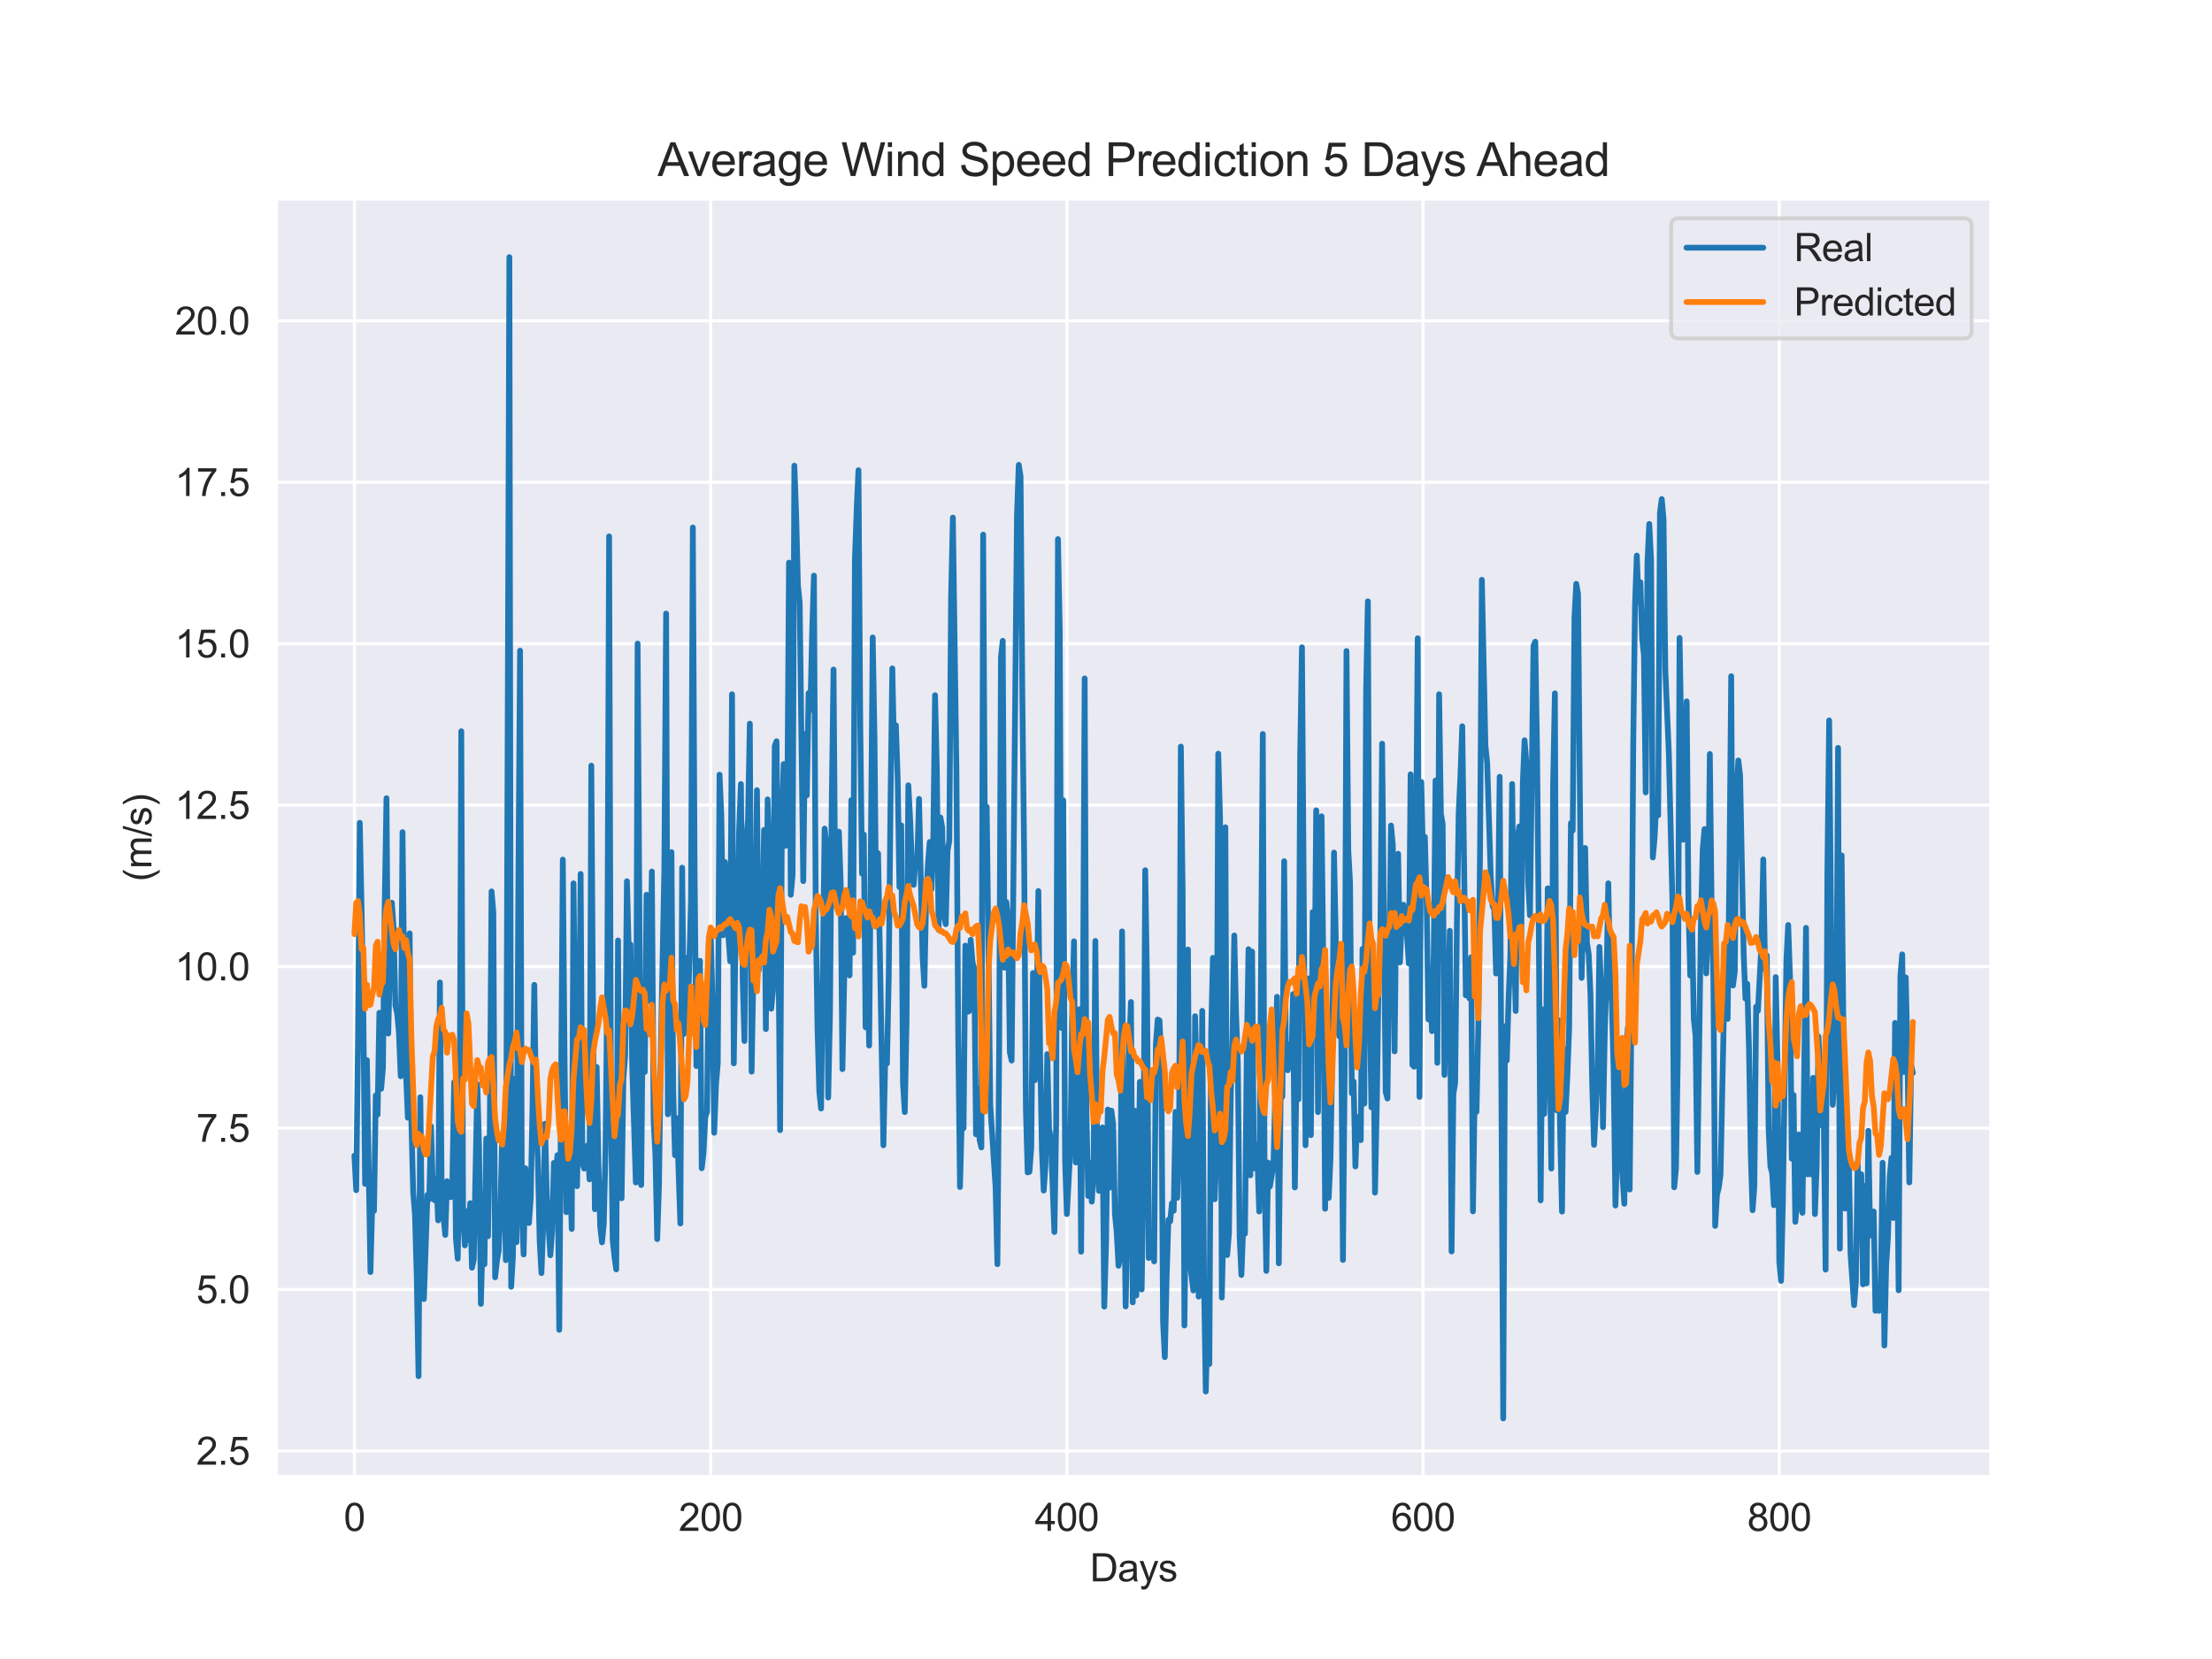 <?xml version="1.0" encoding="utf-8" standalone="no"?>
<!DOCTYPE svg PUBLIC "-//W3C//DTD SVG 1.1//EN"
  "http://www.w3.org/Graphics/SVG/1.1/DTD/svg11.dtd">
<svg xmlns:xlink="http://www.w3.org/1999/xlink" width="576pt" height="432pt" viewBox="0 0 576 432" xmlns="http://www.w3.org/2000/svg" version="1.1">
 <defs>
  <style type="text/css">*{stroke-linejoin: round; stroke-linecap: butt}</style>
 </defs>
 <g id="figure_1">
  <g id="patch_1">
   <path d="M 0 432 
L 576 432 
L 576 0 
L 0 0 
z
" style="fill: #ffffff"/>
  </g>
  <g id="axes_1">
   <g id="patch_2">
    <path d="M 72 384.48 
L 518.4 384.48 
L 518.4 51.84 
L 72 51.84 
z
" style="fill: #eaeaf2"/>
   </g>
   <g id="matplotlib.axis_1">
    <g id="xtick_1">
     <g id="line2d_1">
      <path d="M 92.291 384.48 
L 92.291 51.84 
" clip-path="url(#pc50d7e6d14)" style="fill: none; stroke: #ffffff; stroke-width: 0.8; stroke-linecap: round"/>
     </g>
     <g id="text_1">
      <!-- 0 -->
      <g style="fill: #262626" transform="translate(89.51 398.638) scale(0.1 -0.1)">
       <defs>
        <path id="ArialMT-30" d="M 266 2259 
Q 266 3072 433 3567 
Q 600 4063 929 4331 
Q 1259 4600 1759 4600 
Q 2128 4600 2406 4451 
Q 2684 4303 2865 4023 
Q 3047 3744 3150 3342 
Q 3253 2941 3253 2259 
Q 3253 1453 3087 958 
Q 2922 463 2592 192 
Q 2263 -78 1759 -78 
Q 1097 -78 719 397 
Q 266 969 266 2259 
z
M 844 2259 
Q 844 1131 1108 757 
Q 1372 384 1759 384 
Q 2147 384 2411 759 
Q 2675 1134 2675 2259 
Q 2675 3391 2411 3762 
Q 2147 4134 1753 4134 
Q 1366 4134 1134 3806 
Q 844 3388 844 2259 
z
" transform="scale(0.016)"/>
       </defs>
       <use xlink:href="#ArialMT-30"/>
      </g>
     </g>
    </g>
    <g id="xtick_2">
     <g id="line2d_2">
      <path d="M 185.049 384.48 
L 185.049 51.84 
" clip-path="url(#pc50d7e6d14)" style="fill: none; stroke: #ffffff; stroke-width: 0.8; stroke-linecap: round"/>
     </g>
     <g id="text_2">
      <!-- 200 -->
      <g style="fill: #262626" transform="translate(176.708 398.638) scale(0.1 -0.1)">
       <defs>
        <path id="ArialMT-32" d="M 3222 541 
L 3222 0 
L 194 0 
Q 188 203 259 391 
Q 375 700 629 1000 
Q 884 1300 1366 1694 
Q 2113 2306 2375 2664 
Q 2638 3022 2638 3341 
Q 2638 3675 2398 3904 
Q 2159 4134 1775 4134 
Q 1369 4134 1125 3890 
Q 881 3647 878 3216 
L 300 3275 
Q 359 3922 746 4261 
Q 1134 4600 1788 4600 
Q 2447 4600 2831 4234 
Q 3216 3869 3216 3328 
Q 3216 3053 3103 2787 
Q 2991 2522 2730 2228 
Q 2469 1934 1863 1422 
Q 1356 997 1212 845 
Q 1069 694 975 541 
L 3222 541 
z
" transform="scale(0.016)"/>
       </defs>
       <use xlink:href="#ArialMT-32"/>
       <use xlink:href="#ArialMT-30" x="55.615"/>
       <use xlink:href="#ArialMT-30" x="111.23"/>
      </g>
     </g>
    </g>
    <g id="xtick_3">
     <g id="line2d_3">
      <path d="M 277.808 384.48 
L 277.808 51.84 
" clip-path="url(#pc50d7e6d14)" style="fill: none; stroke: #ffffff; stroke-width: 0.8; stroke-linecap: round"/>
     </g>
     <g id="text_3">
      <!-- 400 -->
      <g style="fill: #262626" transform="translate(269.466 398.638) scale(0.1 -0.1)">
       <defs>
        <path id="ArialMT-34" d="M 2069 0 
L 2069 1097 
L 81 1097 
L 81 1613 
L 2172 4581 
L 2631 4581 
L 2631 1613 
L 3250 1613 
L 3250 1097 
L 2631 1097 
L 2631 0 
L 2069 0 
z
M 2069 1613 
L 2069 3678 
L 634 1613 
L 2069 1613 
z
" transform="scale(0.016)"/>
       </defs>
       <use xlink:href="#ArialMT-34"/>
       <use xlink:href="#ArialMT-30" x="55.615"/>
       <use xlink:href="#ArialMT-30" x="111.23"/>
      </g>
     </g>
    </g>
    <g id="xtick_4">
     <g id="line2d_4">
      <path d="M 370.566 384.48 
L 370.566 51.84 
" clip-path="url(#pc50d7e6d14)" style="fill: none; stroke: #ffffff; stroke-width: 0.8; stroke-linecap: round"/>
     </g>
     <g id="text_4">
      <!-- 600 -->
      <g style="fill: #262626" transform="translate(362.225 398.638) scale(0.1 -0.1)">
       <defs>
        <path id="ArialMT-36" d="M 3184 3459 
L 2625 3416 
Q 2550 3747 2413 3897 
Q 2184 4138 1850 4138 
Q 1581 4138 1378 3988 
Q 1113 3794 959 3422 
Q 806 3050 800 2363 
Q 1003 2672 1297 2822 
Q 1591 2972 1913 2972 
Q 2475 2972 2870 2558 
Q 3266 2144 3266 1488 
Q 3266 1056 3080 686 
Q 2894 316 2569 119 
Q 2244 -78 1831 -78 
Q 1128 -78 684 439 
Q 241 956 241 2144 
Q 241 3472 731 4075 
Q 1159 4600 1884 4600 
Q 2425 4600 2770 4297 
Q 3116 3994 3184 3459 
z
M 888 1484 
Q 888 1194 1011 928 
Q 1134 663 1356 523 
Q 1578 384 1822 384 
Q 2178 384 2434 671 
Q 2691 959 2691 1453 
Q 2691 1928 2437 2201 
Q 2184 2475 1800 2475 
Q 1419 2475 1153 2201 
Q 888 1928 888 1484 
z
" transform="scale(0.016)"/>
       </defs>
       <use xlink:href="#ArialMT-36"/>
       <use xlink:href="#ArialMT-30" x="55.615"/>
       <use xlink:href="#ArialMT-30" x="111.23"/>
      </g>
     </g>
    </g>
    <g id="xtick_5">
     <g id="line2d_5">
      <path d="M 463.325 384.48 
L 463.325 51.84 
" clip-path="url(#pc50d7e6d14)" style="fill: none; stroke: #ffffff; stroke-width: 0.8; stroke-linecap: round"/>
     </g>
     <g id="text_5">
      <!-- 800 -->
      <g style="fill: #262626" transform="translate(454.983 398.638) scale(0.1 -0.1)">
       <defs>
        <path id="ArialMT-38" d="M 1131 2484 
Q 781 2613 612 2850 
Q 444 3088 444 3419 
Q 444 3919 803 4259 
Q 1163 4600 1759 4600 
Q 2359 4600 2725 4251 
Q 3091 3903 3091 3403 
Q 3091 3084 2923 2848 
Q 2756 2613 2416 2484 
Q 2838 2347 3058 2040 
Q 3278 1734 3278 1309 
Q 3278 722 2862 322 
Q 2447 -78 1769 -78 
Q 1091 -78 675 323 
Q 259 725 259 1325 
Q 259 1772 486 2073 
Q 713 2375 1131 2484 
z
M 1019 3438 
Q 1019 3113 1228 2906 
Q 1438 2700 1772 2700 
Q 2097 2700 2305 2904 
Q 2513 3109 2513 3406 
Q 2513 3716 2298 3927 
Q 2084 4138 1766 4138 
Q 1444 4138 1231 3931 
Q 1019 3725 1019 3438 
z
M 838 1322 
Q 838 1081 952 856 
Q 1066 631 1291 507 
Q 1516 384 1775 384 
Q 2178 384 2440 643 
Q 2703 903 2703 1303 
Q 2703 1709 2433 1975 
Q 2163 2241 1756 2241 
Q 1359 2241 1098 1978 
Q 838 1716 838 1322 
z
" transform="scale(0.016)"/>
       </defs>
       <use xlink:href="#ArialMT-38"/>
       <use xlink:href="#ArialMT-30" x="55.615"/>
       <use xlink:href="#ArialMT-30" x="111.23"/>
      </g>
     </g>
    </g>
    <g id="text_6">
     <!-- Days -->
     <g style="fill: #262626" transform="translate(283.809 411.783) scale(0.1 -0.1)">
      <defs>
       <path id="ArialMT-44" d="M 494 0 
L 494 4581 
L 2072 4581 
Q 2606 4581 2888 4516 
Q 3281 4425 3559 4188 
Q 3922 3881 4101 3404 
Q 4281 2928 4281 2316 
Q 4281 1794 4159 1391 
Q 4038 988 3847 723 
Q 3656 459 3429 307 
Q 3203 156 2883 78 
Q 2563 0 2147 0 
L 494 0 
z
M 1100 541 
L 2078 541 
Q 2531 541 2789 625 
Q 3047 709 3200 863 
Q 3416 1078 3536 1442 
Q 3656 1806 3656 2325 
Q 3656 3044 3420 3430 
Q 3184 3816 2847 3947 
Q 2603 4041 2063 4041 
L 1100 4041 
L 1100 541 
z
" transform="scale(0.016)"/>
       <path id="ArialMT-61" d="M 2588 409 
Q 2275 144 1986 34 
Q 1697 -75 1366 -75 
Q 819 -75 525 192 
Q 231 459 231 875 
Q 231 1119 342 1320 
Q 453 1522 633 1644 
Q 813 1766 1038 1828 
Q 1203 1872 1538 1913 
Q 2219 1994 2541 2106 
Q 2544 2222 2544 2253 
Q 2544 2597 2384 2738 
Q 2169 2928 1744 2928 
Q 1347 2928 1158 2789 
Q 969 2650 878 2297 
L 328 2372 
Q 403 2725 575 2942 
Q 747 3159 1072 3276 
Q 1397 3394 1825 3394 
Q 2250 3394 2515 3294 
Q 2781 3194 2906 3042 
Q 3031 2891 3081 2659 
Q 3109 2516 3109 2141 
L 3109 1391 
Q 3109 606 3145 398 
Q 3181 191 3288 0 
L 2700 0 
Q 2613 175 2588 409 
z
M 2541 1666 
Q 2234 1541 1622 1453 
Q 1275 1403 1131 1340 
Q 988 1278 909 1158 
Q 831 1038 831 891 
Q 831 666 1001 516 
Q 1172 366 1500 366 
Q 1825 366 2078 508 
Q 2331 650 2450 897 
Q 2541 1088 2541 1459 
L 2541 1666 
z
" transform="scale(0.016)"/>
       <path id="ArialMT-79" d="M 397 -1278 
L 334 -750 
Q 519 -800 656 -800 
Q 844 -800 956 -737 
Q 1069 -675 1141 -563 
Q 1194 -478 1313 -144 
Q 1328 -97 1363 -6 
L 103 3319 
L 709 3319 
L 1400 1397 
Q 1534 1031 1641 628 
Q 1738 1016 1872 1384 
L 2581 3319 
L 3144 3319 
L 1881 -56 
Q 1678 -603 1566 -809 
Q 1416 -1088 1222 -1217 
Q 1028 -1347 759 -1347 
Q 597 -1347 397 -1278 
z
" transform="scale(0.016)"/>
       <path id="ArialMT-73" d="M 197 991 
L 753 1078 
Q 800 744 1014 566 
Q 1228 388 1613 388 
Q 2000 388 2187 545 
Q 2375 703 2375 916 
Q 2375 1106 2209 1216 
Q 2094 1291 1634 1406 
Q 1016 1563 777 1677 
Q 538 1791 414 1992 
Q 291 2194 291 2438 
Q 291 2659 392 2848 
Q 494 3038 669 3163 
Q 800 3259 1026 3326 
Q 1253 3394 1513 3394 
Q 1903 3394 2198 3281 
Q 2494 3169 2634 2976 
Q 2775 2784 2828 2463 
L 2278 2388 
Q 2241 2644 2061 2787 
Q 1881 2931 1553 2931 
Q 1166 2931 1000 2803 
Q 834 2675 834 2503 
Q 834 2394 903 2306 
Q 972 2216 1119 2156 
Q 1203 2125 1616 2013 
Q 2213 1853 2448 1751 
Q 2684 1650 2818 1456 
Q 2953 1263 2953 975 
Q 2953 694 2789 445 
Q 2625 197 2315 61 
Q 2006 -75 1616 -75 
Q 969 -75 630 194 
Q 291 463 197 991 
z
" transform="scale(0.016)"/>
      </defs>
      <use xlink:href="#ArialMT-44"/>
      <use xlink:href="#ArialMT-61" x="72.217"/>
      <use xlink:href="#ArialMT-79" x="127.832"/>
      <use xlink:href="#ArialMT-73" x="177.832"/>
     </g>
    </g>
   </g>
   <g id="matplotlib.axis_2">
    <g id="ytick_1">
     <g id="line2d_6">
      <path d="M 72 377.823 
L 518.4 377.823 
" clip-path="url(#pc50d7e6d14)" style="fill: none; stroke: #ffffff; stroke-width: 0.8; stroke-linecap: round"/>
     </g>
     <g id="text_7">
      <!-- 2.5 -->
      <g style="fill: #262626" transform="translate(51.1 381.402) scale(0.1 -0.1)">
       <defs>
        <path id="ArialMT-2e" d="M 581 0 
L 581 641 
L 1222 641 
L 1222 0 
L 581 0 
z
" transform="scale(0.016)"/>
        <path id="ArialMT-35" d="M 266 1200 
L 856 1250 
Q 922 819 1161 601 
Q 1400 384 1738 384 
Q 2144 384 2425 690 
Q 2706 997 2706 1503 
Q 2706 1984 2436 2262 
Q 2166 2541 1728 2541 
Q 1456 2541 1237 2417 
Q 1019 2294 894 2097 
L 366 2166 
L 809 4519 
L 3088 4519 
L 3088 3981 
L 1259 3981 
L 1013 2750 
Q 1425 3038 1878 3038 
Q 2478 3038 2890 2622 
Q 3303 2206 3303 1553 
Q 3303 931 2941 478 
Q 2500 -78 1738 -78 
Q 1113 -78 717 272 
Q 322 622 266 1200 
z
" transform="scale(0.016)"/>
       </defs>
       <use xlink:href="#ArialMT-32"/>
       <use xlink:href="#ArialMT-2e" x="55.615"/>
       <use xlink:href="#ArialMT-35" x="83.398"/>
      </g>
     </g>
    </g>
    <g id="ytick_2">
     <g id="line2d_7">
      <path d="M 72 335.784 
L 518.4 335.784 
" clip-path="url(#pc50d7e6d14)" style="fill: none; stroke: #ffffff; stroke-width: 0.8; stroke-linecap: round"/>
     </g>
     <g id="text_8">
      <!-- 5.0 -->
      <g style="fill: #262626" transform="translate(51.1 339.363) scale(0.1 -0.1)">
       <use xlink:href="#ArialMT-35"/>
       <use xlink:href="#ArialMT-2e" x="55.615"/>
       <use xlink:href="#ArialMT-30" x="83.398"/>
      </g>
     </g>
    </g>
    <g id="ytick_3">
     <g id="line2d_8">
      <path d="M 72 293.744 
L 518.4 293.744 
" clip-path="url(#pc50d7e6d14)" style="fill: none; stroke: #ffffff; stroke-width: 0.8; stroke-linecap: round"/>
     </g>
     <g id="text_9">
      <!-- 7.5 -->
      <g style="fill: #262626" transform="translate(51.1 297.323) scale(0.1 -0.1)">
       <defs>
        <path id="ArialMT-37" d="M 303 3981 
L 303 4522 
L 3269 4522 
L 3269 4084 
Q 2831 3619 2401 2847 
Q 1972 2075 1738 1259 
Q 1569 684 1522 0 
L 944 0 
Q 953 541 1156 1306 
Q 1359 2072 1739 2783 
Q 2119 3494 2547 3981 
L 303 3981 
z
" transform="scale(0.016)"/>
       </defs>
       <use xlink:href="#ArialMT-37"/>
       <use xlink:href="#ArialMT-2e" x="55.615"/>
       <use xlink:href="#ArialMT-35" x="83.398"/>
      </g>
     </g>
    </g>
    <g id="ytick_4">
     <g id="line2d_9">
      <path d="M 72 251.705 
L 518.4 251.705 
" clip-path="url(#pc50d7e6d14)" style="fill: none; stroke: #ffffff; stroke-width: 0.8; stroke-linecap: round"/>
     </g>
     <g id="text_10">
      <!-- 10.0 -->
      <g style="fill: #262626" transform="translate(45.539 255.284) scale(0.1 -0.1)">
       <defs>
        <path id="ArialMT-31" d="M 2384 0 
L 1822 0 
L 1822 3584 
Q 1619 3391 1289 3197 
Q 959 3003 697 2906 
L 697 3450 
Q 1169 3672 1522 3987 
Q 1875 4303 2022 4600 
L 2384 4600 
L 2384 0 
z
" transform="scale(0.016)"/>
       </defs>
       <use xlink:href="#ArialMT-31"/>
       <use xlink:href="#ArialMT-30" x="55.615"/>
       <use xlink:href="#ArialMT-2e" x="111.23"/>
       <use xlink:href="#ArialMT-30" x="139.014"/>
      </g>
     </g>
    </g>
    <g id="ytick_5">
     <g id="line2d_10">
      <path d="M 72 209.666 
L 518.4 209.666 
" clip-path="url(#pc50d7e6d14)" style="fill: none; stroke: #ffffff; stroke-width: 0.8; stroke-linecap: round"/>
     </g>
     <g id="text_11">
      <!-- 12.5 -->
      <g style="fill: #262626" transform="translate(45.539 213.245) scale(0.1 -0.1)">
       <use xlink:href="#ArialMT-31"/>
       <use xlink:href="#ArialMT-32" x="55.615"/>
       <use xlink:href="#ArialMT-2e" x="111.23"/>
       <use xlink:href="#ArialMT-35" x="139.014"/>
      </g>
     </g>
    </g>
    <g id="ytick_6">
     <g id="line2d_11">
      <path d="M 72 167.626 
L 518.4 167.626 
" clip-path="url(#pc50d7e6d14)" style="fill: none; stroke: #ffffff; stroke-width: 0.8; stroke-linecap: round"/>
     </g>
     <g id="text_12">
      <!-- 15.0 -->
      <g style="fill: #262626" transform="translate(45.539 171.205) scale(0.1 -0.1)">
       <use xlink:href="#ArialMT-31"/>
       <use xlink:href="#ArialMT-35" x="55.615"/>
       <use xlink:href="#ArialMT-2e" x="111.23"/>
       <use xlink:href="#ArialMT-30" x="139.014"/>
      </g>
     </g>
    </g>
    <g id="ytick_7">
     <g id="line2d_12">
      <path d="M 72 125.587 
L 518.4 125.587 
" clip-path="url(#pc50d7e6d14)" style="fill: none; stroke: #ffffff; stroke-width: 0.8; stroke-linecap: round"/>
     </g>
     <g id="text_13">
      <!-- 17.5 -->
      <g style="fill: #262626" transform="translate(45.539 129.166) scale(0.1 -0.1)">
       <use xlink:href="#ArialMT-31"/>
       <use xlink:href="#ArialMT-37" x="55.615"/>
       <use xlink:href="#ArialMT-2e" x="111.23"/>
       <use xlink:href="#ArialMT-35" x="139.014"/>
      </g>
     </g>
    </g>
    <g id="ytick_8">
     <g id="line2d_13">
      <path d="M 72 83.548 
L 518.4 83.548 
" clip-path="url(#pc50d7e6d14)" style="fill: none; stroke: #ffffff; stroke-width: 0.8; stroke-linecap: round"/>
     </g>
     <g id="text_14">
      <!-- 20.0 -->
      <g style="fill: #262626" transform="translate(45.539 87.127) scale(0.1 -0.1)">
       <use xlink:href="#ArialMT-32"/>
       <use xlink:href="#ArialMT-30" x="55.615"/>
       <use xlink:href="#ArialMT-2e" x="111.23"/>
       <use xlink:href="#ArialMT-30" x="139.014"/>
      </g>
     </g>
    </g>
    <g id="text_15">
     <!-- (m/s) -->
     <g style="fill: #262626" transform="translate(39.434 229.544) rotate(-90) scale(0.1 -0.1)">
      <defs>
       <path id="ArialMT-28" d="M 1497 -1347 
Q 1031 -759 709 28 
Q 388 816 388 1659 
Q 388 2403 628 3084 
Q 909 3875 1497 4659 
L 1900 4659 
Q 1522 4009 1400 3731 
Q 1209 3300 1100 2831 
Q 966 2247 966 1656 
Q 966 153 1900 -1347 
L 1497 -1347 
z
" transform="scale(0.016)"/>
       <path id="ArialMT-6d" d="M 422 0 
L 422 3319 
L 925 3319 
L 925 2853 
Q 1081 3097 1340 3245 
Q 1600 3394 1931 3394 
Q 2300 3394 2536 3241 
Q 2772 3088 2869 2813 
Q 3263 3394 3894 3394 
Q 4388 3394 4653 3120 
Q 4919 2847 4919 2278 
L 4919 0 
L 4359 0 
L 4359 2091 
Q 4359 2428 4304 2576 
Q 4250 2725 4106 2815 
Q 3963 2906 3769 2906 
Q 3419 2906 3187 2673 
Q 2956 2441 2956 1928 
L 2956 0 
L 2394 0 
L 2394 2156 
Q 2394 2531 2256 2718 
Q 2119 2906 1806 2906 
Q 1569 2906 1367 2781 
Q 1166 2656 1075 2415 
Q 984 2175 984 1722 
L 984 0 
L 422 0 
z
" transform="scale(0.016)"/>
       <path id="ArialMT-2f" d="M 0 -78 
L 1328 4659 
L 1778 4659 
L 453 -78 
L 0 -78 
z
" transform="scale(0.016)"/>
       <path id="ArialMT-29" d="M 791 -1347 
L 388 -1347 
Q 1322 153 1322 1656 
Q 1322 2244 1188 2822 
Q 1081 3291 891 3722 
Q 769 4003 388 4659 
L 791 4659 
Q 1378 3875 1659 3084 
Q 1900 2403 1900 1659 
Q 1900 816 1576 28 
Q 1253 -759 791 -1347 
z
" transform="scale(0.016)"/>
      </defs>
      <use xlink:href="#ArialMT-28"/>
      <use xlink:href="#ArialMT-6d" x="33.301"/>
      <use xlink:href="#ArialMT-2f" x="116.602"/>
      <use xlink:href="#ArialMT-73" x="144.385"/>
      <use xlink:href="#ArialMT-29" x="194.385"/>
     </g>
    </g>
   </g>
   <g id="line2d_14">
    <path d="M 92.291 300.933 
L 92.755 309.93 
L 93.218 271.548 
L 93.682 214.248 
L 94.146 236.277 
L 94.61 263.77 
L 95.074 308.29 
L 95.537 276.046 
L 96.465 331.244 
L 96.929 313.419 
L 97.393 315.311 
L 97.856 285.242 
L 98.32 290.255 
L 98.784 263.728 
L 99.248 283.529 
L 99.712 278.148 
L 100.175 235.94 
L 100.639 207.857 
L 101.103 269.151 
L 101.567 248.426 
L 102.031 235.057 
L 102.494 241.7 
L 102.958 261.828 
L 103.422 263.896 
L 103.886 268.941 
L 104.35 280.25 
L 104.813 216.686 
L 105.277 256.582 
L 105.741 279.913 
L 106.205 291.054 
L 106.668 243.045 
L 107.132 292.525 
L 107.596 310.476 
L 108.06 316.278 
L 108.524 332.505 
L 108.987 358.359 
L 109.451 285.715 
L 109.915 326.829 
L 110.379 338.264 
L 111.306 311.149 
L 111.77 312.326 
L 112.234 293.282 
L 112.698 309.245 
L 113.162 312.536 
L 113.625 306.861 
L 114.089 317.791 
L 114.553 255.825 
L 115.017 311.863 
L 115.944 321.574 
L 116.408 307.575 
L 116.872 311.023 
L 117.336 311.737 
L 117.799 307.281 
L 118.263 281.805 
L 118.727 322.499 
L 119.191 327.754 
L 119.655 303.119 
L 120.118 190.412 
L 120.582 316.14 
L 121.046 324.307 
L 121.51 315.371 
L 121.974 322.878 
L 122.437 313.309 
L 122.901 330.116 
L 123.365 328.007 
L 124.293 282.352 
L 124.756 299.252 
L 125.22 339.525 
L 125.684 322.331 
L 126.148 329.226 
L 126.612 296.477 
L 127.075 321.911 
L 127.539 293.997 
L 128.003 232.115 
L 128.467 237.58 
L 128.93 332.613 
L 129.394 328.343 
L 129.858 325.694 
L 130.322 314.302 
L 130.786 295.384 
L 131.249 298.663 
L 131.713 328.143 
L 132.641 66.96 
L 133.105 335.069 
L 133.568 327.166 
L 134.032 280.922 
L 134.496 323.466 
L 134.96 233.796 
L 135.424 169.42 
L 135.887 315.25 
L 136.351 326.661 
L 136.815 304.212 
L 137.279 317.581 
L 137.743 318.474 
L 138.206 311.905 
L 138.67 287.817 
L 139.134 256.456 
L 139.598 290.634 
L 140.062 302.133 
L 140.525 323.046 
L 140.989 331.513 
L 141.453 318.842 
L 141.917 292.609 
L 142.38 311.443 
L 143.308 326.871 
L 143.772 320.566 
L 144.236 302.825 
L 144.699 306.524 
L 145.163 300.807 
L 145.627 346.294 
L 146.555 223.833 
L 147.018 276.466 
L 147.482 315.647 
L 148.41 302.531 
L 148.874 320.019 
L 149.337 230.025 
L 150.265 308.879 
L 150.729 281.049 
L 151.193 227.574 
L 151.656 302.825 
L 152.12 304.296 
L 152.584 301.984 
L 153.048 298.243 
L 153.511 307.113 
L 153.975 199.366 
L 154.439 267.049 
L 154.903 314.89 
L 155.367 277.854 
L 155.83 303.077 
L 156.294 319.43 
L 156.758 323.508 
L 157.222 318.649 
L 157.686 299.334 
L 158.149 253.849 
L 158.613 139.67 
L 159.077 285.967 
L 159.541 322.794 
L 160.005 327.25 
L 160.468 330.55 
L 160.932 244.895 
L 161.396 308.08 
L 161.86 312.032 
L 162.324 280.922 
L 162.787 274.953 
L 163.251 229.466 
L 163.715 247.249 
L 164.179 245.946 
L 164.642 278.257 
L 165.57 307.912 
L 166.034 167.584 
L 166.961 308.584 
L 167.425 259.062 
L 167.889 279.157 
L 168.353 232.998 
L 168.817 260.659 
L 169.28 256.287 
L 169.744 226.949 
L 170.208 291.973 
L 170.672 300.891 
L 171.136 322.668 
L 171.599 308.416 
L 172.063 274.701 
L 172.991 226.145 
L 173.455 159.768 
L 173.918 290.171 
L 174.382 232.241 
L 174.846 221.895 
L 175.31 284.748 
L 175.774 300.807 
L 176.237 291.169 
L 177.165 318.59 
L 177.629 225.935 
L 178.092 269.235 
L 178.556 249.435 
L 179.02 268.605 
L 179.948 234.007 
L 180.411 137.358 
L 180.875 226.902 
L 181.339 277.601 
L 181.803 273.439 
L 182.267 250.192 
L 182.73 304.212 
L 183.194 300.226 
L 183.658 290.844 
L 184.122 289.518 
L 184.586 245.82 
L 185.049 243.045 
L 185.513 259.482 
L 185.977 294.979 
L 186.441 282.394 
L 186.905 276.929 
L 187.368 201.719 
L 187.832 212.482 
L 188.296 243.539 
L 188.76 224.464 
L 189.223 228.541 
L 189.687 243.928 
L 190.151 250.317 
L 190.615 180.776 
L 191.079 276.903 
L 191.542 242.867 
L 192.006 241.237 
L 192.47 216.07 
L 192.934 204.159 
L 193.398 255.016 
L 193.861 271.085 
L 194.325 218.83 
L 194.789 213.191 
L 195.253 188.436 
L 195.717 279.066 
L 196.18 253.05 
L 196.644 243.802 
L 197.108 205.756 
L 197.572 252.688 
L 198.036 248.582 
L 198.499 245.651 
L 198.963 216.098 
L 199.427 267.97 
L 199.891 208.153 
L 200.354 223.623 
L 200.818 262.677 
L 201.282 257.885 
L 201.746 194.237 
L 202.21 193.018 
L 203.137 294.291 
L 203.601 212.777 
L 204.065 198.946 
L 204.529 220.26 
L 204.992 212.608 
L 205.456 146.516 
L 205.92 232.998 
L 206.384 227.785 
L 206.848 121.258 
L 207.311 133.785 
L 207.775 152.366 
L 208.239 156.948 
L 209.167 229.447 
L 209.63 191.126 
L 210.094 207.101 
L 210.558 180.467 
L 211.022 184.87 
L 211.486 164.473 
L 211.949 149.886 
L 212.413 237.832 
L 212.877 267.589 
L 213.341 284.244 
L 213.804 288.658 
L 214.732 215.761 
L 215.196 220.261 
L 215.66 285.793 
L 216.123 264.065 
L 216.587 208.783 
L 217.051 174.353 
L 217.515 235.737 
L 217.979 217.401 
L 218.442 216.56 
L 218.906 229.701 
L 219.37 278.4 
L 219.834 254.732 
L 220.298 239.051 
L 220.761 252.714 
L 221.225 254 
L 221.689 208.362 
L 222.153 248.09 
L 222.617 145.892 
L 223.08 132.566 
L 223.544 122.434 
L 224.008 188.856 
L 224.472 227.49 
L 224.935 217.317 
L 225.399 267.512 
L 225.863 247.585 
L 226.327 272.262 
L 227.254 165.989 
L 227.718 192.177 
L 228.182 241.3 
L 228.646 222.193 
L 230.037 298.234 
L 230.501 276.175 
L 230.965 276.929 
L 231.429 254.239 
L 231.892 208.489 
L 232.356 174.058 
L 232.82 195.919 
L 233.284 188.856 
L 233.748 202.477 
L 234.211 230.98 
L 234.675 214.921 
L 235.139 282.12 
L 235.603 289.583 
L 236.066 265.536 
L 236.53 204.495 
L 236.994 213.323 
L 237.458 224.716 
L 237.922 230.421 
L 238.385 224.127 
L 238.849 224.8 
L 239.313 208.029 
L 240.241 249.099 
L 240.704 256.708 
L 241.168 234.049 
L 241.632 225.12 
L 242.096 219.251 
L 242.56 231.568 
L 243.023 218.536 
L 243.487 181.037 
L 243.951 200.627 
L 244.415 242.12 
L 244.879 212.861 
L 245.342 215.467 
L 245.806 238.427 
L 246.27 240.665 
L 246.734 221.563 
L 247.198 218.956 
L 247.661 155.533 
L 248.125 134.778 
L 249.053 200.711 
L 249.516 269.193 
L 249.98 309.106 
L 250.444 291.381 
L 250.908 293.786 
L 251.372 246.225 
L 251.835 263.518 
L 252.299 263.35 
L 252.763 244.727 
L 253.227 250.402 
L 253.691 252.378 
L 254.154 295.384 
L 254.618 283.529 
L 255.082 296.757 
L 255.546 298.789 
L 256.01 139.214 
L 256.473 221.404 
L 256.937 210.101 
L 257.865 287.691 
L 259.256 309.299 
L 259.72 329.195 
L 260.184 273.229 
L 260.647 171.2 
L 261.111 166.87 
L 261.575 251.999 
L 262.039 234.866 
L 262.503 239.135 
L 262.966 274.028 
L 263.43 276.172 
L 264.822 134.289 
L 265.285 121.047 
L 265.749 124.074 
L 266.213 181.079 
L 266.677 221.773 
L 267.141 288.826 
L 267.604 305.305 
L 268.068 305.137 
L 268.532 298.831 
L 268.996 253.387 
L 269.46 281.301 
L 269.923 265.2 
L 270.387 232.031 
L 270.851 274.785 
L 271.315 299.378 
L 271.778 310.014 
L 272.242 303.498 
L 272.706 274.49 
L 273.17 293.955 
L 273.634 296.435 
L 274.561 320.818 
L 275.025 292.357 
L 275.489 140.385 
L 275.953 164.095 
L 276.416 267.68 
L 276.88 208.407 
L 277.344 301.858 
L 277.808 316.151 
L 278.735 298.663 
L 279.199 264.191 
L 279.663 245.105 
L 280.127 302.699 
L 281.054 262.803 
L 281.518 325.947 
L 281.982 265.176 
L 282.446 176.665 
L 282.91 290.111 
L 283.373 311.443 
L 283.837 302.741 
L 284.301 312.914 
L 284.765 304.675 
L 285.228 245.021 
L 285.692 300.471 
L 286.156 310.098 
L 286.62 303.918 
L 287.084 293.576 
L 287.547 340.24 
L 288.011 323.845 
L 288.475 288.91 
L 288.939 309.257 
L 289.403 289.204 
L 289.866 292.82 
L 290.33 316.067 
L 290.794 320.902 
L 291.258 329.604 
L 291.722 327.292 
L 292.185 242.54 
L 292.649 303.918 
L 293.113 340.198 
L 293.577 318.38 
L 294.041 272.515 
L 294.504 260.912 
L 294.968 339.147 
L 295.432 289.204 
L 295.896 337.339 
L 296.359 314.47 
L 296.823 281.721 
L 297.287 335.784 
L 297.751 305.137 
L 298.215 226.608 
L 298.678 256.245 
L 299.142 327.586 
L 299.606 325.358 
L 300.07 322.205 
L 300.534 328.469 
L 300.997 271.8 
L 301.461 265.494 
L 301.925 265.704 
L 302.389 275.331 
L 302.853 344.108 
L 303.316 353.398 
L 303.78 333.051 
L 304.244 317.623 
L 304.708 318.043 
L 305.172 313.335 
L 305.635 315.269 
L 306.099 289.541 
L 306.563 311.905 
L 307.027 297.486 
L 307.49 194.405 
L 307.954 232.325 
L 308.418 345.159 
L 308.882 306.735 
L 309.346 247.255 
L 309.809 328.338 
L 310.737 336.036 
L 311.201 264.611 
L 311.665 282.856 
L 312.128 337.634 
L 312.592 322.878 
L 313.056 263.224 
L 313.52 333.43 
L 313.984 362.353 
L 314.447 343.435 
L 314.911 355.206 
L 315.375 269.025 
L 315.839 249.435 
L 316.303 312.284 
L 316.766 300.176 
L 317.23 196.255 
L 317.694 213.064 
L 318.158 337.886 
L 318.622 316.992 
L 319.085 215.425 
L 319.549 326.829 
L 320.013 321.196 
L 320.477 285.379 
L 320.94 269.992 
L 321.404 243.591 
L 321.868 264.023 
L 322.332 276.971 
L 322.796 321.953 
L 323.259 332 
L 323.723 319.725 
L 324.187 321.238 
L 324.651 274.659 
L 325.115 247.162 
L 325.578 306.062 
L 326.042 247.795 
L 326.506 304.254 
L 326.97 297.948 
L 327.434 301.606 
L 327.897 315.479 
L 328.825 191.126 
L 329.289 306.188 
L 329.753 330.949 
L 330.216 302.741 
L 330.68 308.963 
L 331.608 303.203 
L 332.071 285.168 
L 332.535 259.566 
L 332.999 328.973 
L 333.463 286.219 
L 333.927 285.505 
L 334.39 224.253 
L 334.854 276.508 
L 335.318 278.694 
L 335.782 271.968 
L 336.246 277.812 
L 336.709 258.852 
L 337.173 309.215 
L 337.637 277.495 
L 338.101 286.261 
L 338.565 196.718 
L 339.028 168.551 
L 339.956 298.243 
L 340.884 254.774 
L 341.347 295.594 
L 341.811 237.496 
L 342.275 262.131 
L 342.739 211.011 
L 343.202 289.583 
L 343.666 231.232 
L 344.13 212.566 
L 344.594 251.895 
L 345.058 314.764 
L 345.521 268.899 
L 345.985 311.947 
L 346.449 301.942 
L 346.913 275.415 
L 347.377 222.008 
L 348.304 267.68 
L 348.768 269.866 
L 349.232 265.788 
L 349.696 328.091 
L 350.159 277.139 
L 350.623 169.518 
L 351.087 221.311 
L 351.551 229.887 
L 352.015 284.706 
L 352.478 281.637 
L 352.942 303.75 
L 353.406 290.886 
L 353.87 292.567 
L 354.334 296.884 
L 354.797 247.081 
L 355.261 287.396 
L 355.725 180.388 
L 356.189 156.585 
L 356.652 259.272 
L 357.116 288.363 
L 357.58 261.752 
L 358.044 310.56 
L 358.508 287.817 
L 358.971 255.609 
L 359.435 244.012 
L 359.899 193.649 
L 360.827 284.328 
L 361.29 286.051 
L 362.218 214.963 
L 362.682 220.007 
L 363.146 273.776 
L 363.609 233.754 
L 364.073 222.32 
L 364.537 250.612 
L 365.001 239.892 
L 365.465 235.604 
L 365.928 242.372 
L 366.392 243.718 
L 366.856 250.906 
L 367.32 201.636 
L 367.783 277.307 
L 368.247 277.769 
L 369.175 166.197 
L 369.639 285.631 
L 370.102 203.612 
L 370.566 223.917 
L 371.03 217.905 
L 371.494 235.204 
L 371.958 265.452 
L 372.421 257.969 
L 372.885 268.521 
L 373.349 248.132 
L 373.813 203.234 
L 374.277 276.761 
L 374.74 180.785 
L 375.204 211.936 
L 375.668 214.584 
L 376.132 279.913 
L 376.596 258.305 
L 377.059 264.401 
L 377.523 242.374 
L 377.987 325.882 
L 378.451 284.916 
L 378.914 281.94 
L 379.378 240.312 
L 379.842 211.557 
L 380.306 201.804 
L 380.77 189.111 
L 381.697 259.188 
L 382.161 257.801 
L 382.625 259.969 
L 383.089 249.267 
L 383.552 315.437 
L 384.016 283.93 
L 384.48 289.498 
L 384.944 267.428 
L 385.408 220.386 
L 385.871 150.979 
L 386.799 194.111 
L 387.263 198.735 
L 388.19 228.121 
L 388.654 235.814 
L 389.118 236.991 
L 389.582 253.513 
L 390.046 240.859 
L 390.509 202.267 
L 391.437 369.36 
L 391.901 267.232 
L 392.364 276.13 
L 392.828 260.183 
L 393.292 248.973 
L 393.756 204.147 
L 394.22 243.886 
L 394.683 263.266 
L 395.147 218.872 
L 395.611 215.215 
L 396.075 249.326 
L 396.539 204.074 
L 397.002 192.766 
L 397.466 198.778 
L 397.93 229.592 
L 398.394 238.337 
L 399.321 168.131 
L 399.785 167.09 
L 400.249 195.835 
L 400.713 243.798 
L 401.177 312.578 
L 401.64 262.846 
L 402.104 290.045 
L 402.568 272.22 
L 403.032 231.316 
L 403.959 304.296 
L 404.423 204.245 
L 404.887 180.541 
L 405.351 289.118 
L 405.814 265.642 
L 406.278 295.762 
L 406.742 315.499 
L 407.206 273.103 
L 407.67 289.541 
L 408.133 280.205 
L 408.597 267.848 
L 409.061 214.332 
L 409.525 216.278 
L 409.989 160.732 
L 410.452 152.019 
L 410.916 154.636 
L 411.844 254.648 
L 412.771 220.806 
L 413.235 245.441 
L 413.699 248.511 
L 414.163 259.008 
L 414.626 283.126 
L 415.09 298.117 
L 416.018 280.225 
L 416.482 246.585 
L 416.945 258.095 
L 417.409 293.534 
L 417.873 269.278 
L 418.337 254.522 
L 418.801 230.013 
L 419.264 254.185 
L 419.728 261.206 
L 420.192 279.183 
L 420.656 313.923 
L 421.12 299.569 
L 421.583 273.177 
L 422.047 294.996 
L 422.511 306.457 
L 422.975 313.461 
L 423.439 274.484 
L 423.902 267.493 
L 424.366 309.761 
L 424.83 262.803 
L 425.294 193.649 
L 425.758 157.48 
L 426.221 144.673 
L 426.685 156.864 
L 427.149 151.609 
L 427.613 166.323 
L 428.076 170.569 
L 428.54 206.345 
L 429.004 146.102 
L 429.468 136.433 
L 429.932 145.85 
L 430.395 223.286 
L 430.859 218.116 
L 431.323 208.278 
L 431.787 212.314 
L 432.251 133.574 
L 432.714 129.959 
L 433.178 135.214 
L 433.642 174.353 
L 434.57 196.297 
L 435.497 234.763 
L 435.961 309.173 
L 436.425 304.128 
L 436.889 275.289 
L 437.352 166.113 
L 438.28 218.662 
L 438.744 205.168 
L 439.207 182.634 
L 439.671 235.562 
L 440.135 254.017 
L 440.599 239.766 
L 441.063 265.41 
L 441.526 269.74 
L 441.99 305.179 
L 442.918 240.312 
L 443.382 221.269 
L 443.845 215.888 
L 444.309 253.471 
L 444.773 238.126 
L 445.237 196.339 
L 445.701 236.823 
L 446.164 254.9 
L 446.628 319.22 
L 447.092 311.149 
L 447.556 309.299 
L 448.02 305.894 
L 448.947 261.584 
L 449.411 257.549 
L 449.875 265.326 
L 450.338 226.608 
L 450.802 176.076 
L 451.266 256.624 
L 451.73 253.008 
L 452.194 206.261 
L 452.657 198.021 
L 453.121 201.973 
L 454.049 248.468 
L 454.513 260.029 
L 454.976 256.203 
L 455.44 273.355 
L 455.904 300.765 
L 456.368 315.142 
L 456.832 308.921 
L 457.295 262.131 
L 457.759 263.224 
L 458.687 245.778 
L 459.151 223.791 
L 459.614 252.462 
L 460.078 248.804 
L 460.542 293.997 
L 461.006 303.75 
L 461.47 305.515 
L 461.933 313.839 
L 462.397 254.438 
L 462.861 276.718 
L 463.325 328.553 
L 463.788 333.556 
L 464.252 313.041 
L 465.18 250.024 
L 465.644 240.859 
L 466.107 254.312 
L 466.571 301.732 
L 467.035 285.126 
L 467.499 318.169 
L 467.963 312.578 
L 468.426 295.426 
L 468.89 313.587 
L 469.354 315.815 
L 470.282 241.616 
L 470.745 305.81 
L 471.209 288.111 
L 471.673 305.81 
L 472.137 280.67 
L 472.601 316.151 
L 473.064 303.203 
L 473.528 269.908 
L 474.456 293.072 
L 474.919 292.357 
L 475.383 330.613 
L 475.847 227.196 
L 476.311 187.595 
L 477.238 287.691 
L 477.702 280.25 
L 478.166 269.833 
L 478.63 194.742 
L 479.094 325.148 
L 479.557 222.74 
L 480.485 314.722 
L 480.949 312.494 
L 481.413 300.555 
L 481.876 326.535 
L 482.804 339.862 
L 483.268 333.85 
L 483.732 302.573 
L 484.195 321.49 
L 484.659 305.768 
L 485.123 334.439 
L 485.587 308.795 
L 486.05 334.186 
L 486.514 294.452 
L 486.978 321.743 
L 487.442 317.539 
L 487.906 315.463 
L 488.369 341.328 
L 488.833 335.532 
L 489.297 341.333 
L 489.761 333.892 
L 490.225 302.783 
L 490.688 350.371 
L 491.152 329.394 
L 491.616 322.322 
L 492.08 306.314 
L 492.544 301.48 
L 493.007 317.16 
L 493.471 266.359 
L 493.935 291.474 
L 494.399 335.994 
L 494.863 254.089 
L 495.326 248.51 
L 495.79 279.157 
L 496.254 254.522 
L 496.718 275.71 
L 497.182 307.912 
L 497.645 277.265 
L 498.109 279.391 
L 498.109 279.391 
" clip-path="url(#pc50d7e6d14)" style="fill: none; stroke: #1f77b4; stroke-width: 1.5; stroke-linecap: round"/>
   </g>
   <g id="line2d_15">
    <path d="M 92.291 243.255 
L 92.755 235.059 
L 93.218 234.639 
L 93.682 238.182 
L 94.146 247.153 
L 94.61 246.785 
L 95.074 262.694 
L 95.537 256.399 
L 96.001 261.769 
L 96.465 261.608 
L 96.929 259.008 
L 97.393 257.158 
L 97.856 246.281 
L 98.32 245.216 
L 98.784 258.993 
L 99.248 256.552 
L 99.712 255.781 
L 100.175 240.748 
L 100.639 236.425 
L 101.103 234.822 
L 102.494 245.802 
L 102.958 247.174 
L 103.422 244.062 
L 103.886 242.156 
L 104.35 243.941 
L 104.813 243.838 
L 105.277 246.879 
L 105.741 244.785 
L 106.205 248.277 
L 106.668 249.675 
L 107.132 270.257 
L 108.06 296.878 
L 108.524 298.226 
L 108.987 295.245 
L 109.451 296.362 
L 109.915 295.996 
L 110.379 299.438 
L 110.843 300.649 
L 111.306 300.521 
L 112.698 275.123 
L 113.162 273.749 
L 113.625 267.29 
L 114.089 265.41 
L 114.553 264.453 
L 115.017 262.43 
L 115.481 268.009 
L 115.944 268.696 
L 116.408 274.116 
L 116.872 269.619 
L 117.336 269.869 
L 117.799 269.429 
L 118.263 271.026 
L 119.191 292.049 
L 119.655 294.08 
L 120.118 294.755 
L 120.582 280.812 
L 121.046 281.15 
L 121.51 263.866 
L 121.974 266.458 
L 122.901 287.398 
L 123.365 288.052 
L 123.829 280.261 
L 124.293 276.04 
L 124.756 277.811 
L 125.22 278.004 
L 125.684 282.635 
L 126.148 281.968 
L 126.612 284.461 
L 127.075 276.642 
L 127.539 275.692 
L 128.003 275.223 
L 128.467 282.296 
L 128.93 291.18 
L 129.394 294.75 
L 129.858 296.963 
L 130.322 295.769 
L 130.786 298.052 
L 131.249 292.98 
L 131.713 282.934 
L 132.641 277.235 
L 133.105 275.399 
L 133.568 272.588 
L 134.032 271.131 
L 134.496 268.837 
L 134.96 273.107 
L 135.424 273.354 
L 135.887 276.566 
L 136.351 274.18 
L 136.815 273.022 
L 137.279 273.375 
L 137.743 273.387 
L 138.67 276.005 
L 139.134 276.823 
L 139.598 275.922 
L 140.062 285.501 
L 140.525 292.778 
L 140.989 297.784 
L 141.453 296.226 
L 142.38 296.061 
L 142.844 292.177 
L 143.308 281.01 
L 143.772 278.781 
L 144.236 277.595 
L 144.699 277.113 
L 145.627 293.378 
L 146.091 296.795 
L 146.555 289.498 
L 147.018 289.357 
L 147.482 294.625 
L 147.946 301.756 
L 148.41 300.073 
L 148.874 293.842 
L 149.337 280.901 
L 150.265 270.619 
L 150.729 270.284 
L 151.193 267.492 
L 151.656 268.135 
L 152.12 268.198 
L 152.584 280.814 
L 153.048 289.88 
L 153.511 292.45 
L 153.975 286.855 
L 154.439 274.425 
L 154.903 271.235 
L 155.83 266.617 
L 156.294 262.421 
L 156.758 259.7 
L 157.686 265.088 
L 158.149 269.023 
L 158.613 268.311 
L 160.005 295.891 
L 160.468 291.356 
L 160.932 290.09 
L 161.396 282.643 
L 161.86 280.994 
L 162.324 266.802 
L 162.787 263.114 
L 163.251 263.311 
L 164.179 266.751 
L 164.642 264.402 
L 165.57 255.144 
L 166.498 257.576 
L 166.961 258.041 
L 167.425 257.705 
L 167.889 258.732 
L 168.353 267.932 
L 168.817 266.593 
L 169.28 269.457 
L 169.744 261.634 
L 170.208 277.03 
L 170.672 285.666 
L 171.136 297.307 
L 171.599 289.704 
L 172.063 280.003 
L 172.527 261.112 
L 172.991 256.37 
L 173.455 257.992 
L 173.918 257.169 
L 174.382 257.002 
L 174.846 249.388 
L 175.31 260.656 
L 175.774 261.464 
L 176.237 268.203 
L 176.701 266.502 
L 177.629 278.318 
L 178.092 286.278 
L 178.556 285.35 
L 179.02 281.593 
L 179.948 256.888 
L 180.411 269.165 
L 180.875 266.792 
L 181.339 272.658 
L 181.803 255.002 
L 182.267 254.118 
L 182.73 256.921 
L 183.194 265.74 
L 183.658 266.903 
L 184.586 244.071 
L 185.049 241.5 
L 185.977 243.797 
L 186.441 242.268 
L 186.905 242.179 
L 187.368 241.433 
L 187.832 241.802 
L 188.296 241.053 
L 188.76 240.619 
L 189.223 240.654 
L 189.687 239.831 
L 190.151 239.31 
L 191.542 241.727 
L 192.006 240.323 
L 192.47 241.552 
L 192.934 247.598 
L 193.398 250.889 
L 193.861 251.305 
L 194.789 243.718 
L 195.253 242.056 
L 195.717 242.244 
L 196.18 255.362 
L 196.644 254.674 
L 197.108 258.133 
L 197.572 249.97 
L 198.036 250.894 
L 198.499 249.018 
L 198.963 250.689 
L 199.427 244.678 
L 199.891 242.599 
L 200.354 236.893 
L 200.818 238.723 
L 201.282 247.821 
L 202.21 245.098 
L 202.673 233.363 
L 203.137 231.263 
L 204.529 240.128 
L 204.992 238.754 
L 205.92 242.746 
L 206.384 243.085 
L 206.848 245.022 
L 207.775 245.381 
L 208.239 239.743 
L 208.703 235.979 
L 209.167 236.462 
L 209.63 236.167 
L 210.094 240.068 
L 210.558 247.818 
L 211.022 246.722 
L 211.486 246.305 
L 211.949 237.049 
L 212.877 233.273 
L 213.341 233.821 
L 213.804 234.901 
L 214.268 237.913 
L 214.732 237.009 
L 215.196 236.87 
L 215.66 235.862 
L 216.123 234.429 
L 216.587 232.487 
L 217.051 232.343 
L 217.515 234.278 
L 217.979 236.724 
L 218.442 237.912 
L 218.906 236.524 
L 219.37 236.537 
L 219.834 233.244 
L 220.298 231.725 
L 220.761 234.181 
L 221.225 237.906 
L 221.689 238.65 
L 222.153 234.42 
L 222.617 241.714 
L 223.08 240.056 
L 223.544 243.862 
L 224.008 234.708 
L 224.472 234.94 
L 224.935 236.519 
L 225.399 237.511 
L 225.863 238.934 
L 226.327 237.302 
L 226.791 238.793 
L 227.254 238.971 
L 227.718 241.186 
L 228.182 241.094 
L 228.646 240.409 
L 229.11 239.326 
L 229.573 240.578 
L 230.037 237.964 
L 230.501 234.555 
L 230.965 233.48 
L 231.429 230.973 
L 231.892 233.043 
L 232.356 233.158 
L 232.82 237.492 
L 233.284 238.718 
L 233.748 241.027 
L 234.211 241.014 
L 234.675 240.191 
L 235.139 239.074 
L 235.603 234.924 
L 236.53 230.696 
L 236.994 233.095 
L 237.922 235.969 
L 238.849 240.731 
L 239.313 241.448 
L 239.777 241.616 
L 240.241 240.563 
L 240.704 236.35 
L 241.168 229.381 
L 241.632 228.831 
L 242.096 230.046 
L 242.56 237.061 
L 243.023 238.655 
L 243.487 240.97 
L 244.879 242.493 
L 245.342 242.492 
L 245.806 243.008 
L 246.27 243.04 
L 246.734 243.616 
L 247.661 245.114 
L 248.125 245.304 
L 248.589 244.591 
L 249.053 241.843 
L 249.516 241 
L 249.98 241.672 
L 250.444 238.651 
L 250.908 239.159 
L 251.372 237.823 
L 251.835 241.874 
L 252.299 242.398 
L 252.763 242.048 
L 253.227 243.265 
L 253.691 241.764 
L 254.154 241.209 
L 254.618 240.974 
L 255.082 249.967 
L 255.546 272.601 
L 256.01 289.253 
L 256.473 289.486 
L 256.937 277.278 
L 257.401 252.291 
L 257.865 244.951 
L 258.792 237.687 
L 259.256 236.561 
L 259.72 238.501 
L 260.184 241.113 
L 261.111 249.929 
L 261.575 248.268 
L 262.039 248.91 
L 262.503 247.255 
L 262.966 248.063 
L 263.43 248.304 
L 263.894 248.004 
L 264.358 248.95 
L 264.822 249.517 
L 265.285 248.768 
L 265.749 242.871 
L 266.213 240.237 
L 266.677 235.702 
L 267.604 240.397 
L 268.068 245.42 
L 268.532 247.495 
L 268.996 246.416 
L 269.46 245.907 
L 269.923 247.706 
L 270.387 251.696 
L 270.851 253.145 
L 271.315 251.41 
L 271.778 251.852 
L 272.242 254.434 
L 272.706 257.673 
L 273.17 271.662 
L 273.634 272.074 
L 274.097 275.592 
L 274.561 263.569 
L 275.025 261.028 
L 275.489 255.868 
L 275.953 255.616 
L 276.416 255.028 
L 276.88 253.506 
L 277.344 250.988 
L 277.808 251.593 
L 278.272 255.125 
L 278.735 259.782 
L 279.199 260.939 
L 279.663 273.203 
L 280.127 275.807 
L 280.591 279.223 
L 281.054 273.06 
L 281.518 269.237 
L 281.982 269.394 
L 282.446 265.36 
L 282.91 267.745 
L 283.373 266.207 
L 283.837 279.475 
L 284.301 285.07 
L 284.765 292.158 
L 285.228 287.509 
L 285.692 291.954 
L 286.156 289.451 
L 286.62 289.457 
L 287.084 279.151 
L 287.547 275.17 
L 288.475 265.558 
L 288.939 264.782 
L 289.403 267.316 
L 289.866 269.12 
L 290.33 269.028 
L 290.794 279.828 
L 291.258 281.252 
L 291.722 284.033 
L 292.185 275.512 
L 292.649 269.692 
L 293.113 267.002 
L 293.577 267.217 
L 294.504 273.831 
L 294.968 273.415 
L 295.432 275.188 
L 295.896 275.452 
L 296.359 276.436 
L 296.823 276.313 
L 297.751 278.118 
L 298.215 278.515 
L 298.678 285.753 
L 299.142 284.388 
L 299.606 286.518 
L 300.07 278.622 
L 300.534 279.391 
L 300.997 277.481 
L 301.461 273.303 
L 301.925 272.725 
L 302.389 270.358 
L 303.316 278.866 
L 303.78 288.483 
L 304.244 289.384 
L 304.708 288.467 
L 305.172 279.329 
L 305.635 278.162 
L 306.099 277.487 
L 306.563 283.145 
L 307.027 277.846 
L 307.49 280.315 
L 307.954 271.176 
L 308.418 286.447 
L 308.882 292.666 
L 309.346 295.834 
L 309.809 289.4 
L 310.273 279.551 
L 311.201 274.997 
L 312.128 272.106 
L 312.592 272.488 
L 313.056 273.942 
L 313.52 273.875 
L 313.984 273.609 
L 314.447 276.161 
L 314.911 277.645 
L 315.375 284.108 
L 315.839 288.566 
L 316.303 294.386 
L 316.766 292.969 
L 317.23 293.462 
L 317.694 290.003 
L 318.158 297.435 
L 318.622 296.591 
L 319.085 294.238 
L 319.549 282.928 
L 320.013 282.682 
L 320.477 279.114 
L 320.94 281.452 
L 321.404 272.364 
L 321.868 270.694 
L 322.332 272.931 
L 322.796 272.679 
L 323.259 273.831 
L 323.723 273.143 
L 324.651 266.871 
L 325.115 268.099 
L 325.578 268.44 
L 326.042 271.024 
L 326.506 268.035 
L 326.97 267.343 
L 327.434 267.282 
L 327.897 278.72 
L 328.361 285.946 
L 328.825 288.658 
L 329.289 289.889 
L 329.753 282.481 
L 330.216 281.177 
L 330.68 267.109 
L 331.144 262.853 
L 332.071 288.8 
L 332.535 298.707 
L 332.999 292.273 
L 333.463 282.605 
L 333.927 268.386 
L 334.39 265.833 
L 334.854 260.024 
L 335.318 256.986 
L 335.782 255.668 
L 336.246 255.854 
L 337.173 254.737 
L 337.637 258.79 
L 338.101 252.085 
L 338.565 254.344 
L 339.028 249.171 
L 340.42 260.742 
L 340.884 271.973 
L 341.811 269.795 
L 342.275 259.496 
L 343.202 256.032 
L 343.666 256.923 
L 344.13 252.353 
L 344.594 251.49 
L 345.058 247.344 
L 345.985 277.667 
L 346.449 287.09 
L 346.913 279.542 
L 347.377 265.905 
L 347.84 256.029 
L 348.304 252.417 
L 348.768 249.868 
L 349.232 245.723 
L 349.696 265.134 
L 350.159 267.153 
L 350.623 272.226 
L 351.087 258.785 
L 351.551 252.445 
L 352.015 251.669 
L 352.478 258.289 
L 352.942 270.145 
L 353.406 277.96 
L 353.87 272.074 
L 354.334 258.88 
L 354.797 252.219 
L 355.261 253.056 
L 355.725 250.146 
L 356.189 244.579 
L 356.652 240.451 
L 357.116 244.475 
L 357.58 245.877 
L 358.044 262.537 
L 358.508 258.814 
L 358.971 259.093 
L 359.435 243.158 
L 359.899 241.938 
L 360.363 242.298 
L 360.827 243.659 
L 361.29 242.093 
L 361.754 241.405 
L 362.218 237.758 
L 362.682 238.373 
L 363.146 237.724 
L 363.609 241.397 
L 364.073 240.732 
L 364.537 240.632 
L 365.001 238.554 
L 365.465 239.756 
L 365.928 239.304 
L 366.392 239.175 
L 366.856 239.739 
L 367.32 236.469 
L 367.783 236.977 
L 368.711 230.302 
L 369.175 229.686 
L 369.639 228.423 
L 370.102 233.237 
L 370.566 230.901 
L 371.494 231.625 
L 371.958 234.929 
L 372.421 237.308 
L 373.349 238.457 
L 373.813 237.138 
L 374.277 237.457 
L 374.74 236.189 
L 375.204 236.457 
L 375.668 234.859 
L 377.059 228.364 
L 377.523 229.299 
L 377.987 231.332 
L 378.451 232.366 
L 378.914 229.455 
L 379.378 232.657 
L 379.842 232.04 
L 380.306 234.704 
L 380.77 234.011 
L 381.233 233.73 
L 381.697 234.667 
L 382.161 234.655 
L 382.625 237.055 
L 383.089 236.38 
L 383.552 234.306 
L 384.016 259.473 
L 384.48 257.699 
L 384.944 265.172 
L 385.408 242.453 
L 385.871 237.687 
L 386.799 227.114 
L 387.263 228.423 
L 388.19 234.262 
L 388.654 235.17 
L 389.118 235.532 
L 389.582 239.003 
L 390.046 239.042 
L 390.509 236.751 
L 390.973 233.485 
L 391.437 229.325 
L 392.364 234.258 
L 392.828 238.26 
L 393.292 243.957 
L 393.756 243.951 
L 394.22 251.074 
L 394.683 243.237 
L 395.147 244.034 
L 395.611 241.485 
L 396.075 241.265 
L 396.539 255.769 
L 397.002 253.312 
L 397.466 257.902 
L 397.93 245.418 
L 398.394 243.422 
L 398.858 240.725 
L 399.321 238.931 
L 399.785 238.482 
L 400.713 239.652 
L 401.177 238.099 
L 401.64 239.865 
L 402.104 239.773 
L 402.568 238.975 
L 403.495 234.56 
L 403.959 235.735 
L 404.423 239.679 
L 404.887 253.548 
L 405.814 288.811 
L 406.278 285.844 
L 406.742 274.657 
L 407.67 247.129 
L 408.133 243.236 
L 408.597 236.572 
L 409.061 238.532 
L 409.525 237.45 
L 409.989 248.719 
L 410.452 241.81 
L 410.916 245.169 
L 411.38 233.677 
L 411.844 237.833 
L 412.308 239.728 
L 412.771 240.842 
L 413.235 240.99 
L 413.699 241.361 
L 414.626 241.282 
L 415.09 243.827 
L 415.554 242.764 
L 416.018 243.837 
L 416.945 239.172 
L 417.409 238.298 
L 417.873 235.602 
L 418.337 238.814 
L 418.801 239.786 
L 419.264 242.158 
L 419.728 243.246 
L 420.192 243.951 
L 420.656 253.468 
L 421.12 274.2 
L 421.583 277.93 
L 422.047 275.733 
L 422.511 270.235 
L 422.975 282.55 
L 423.439 282.18 
L 423.902 271.619 
L 424.366 246.241 
L 424.83 267.937 
L 425.294 266.8 
L 425.758 271.5 
L 426.221 251.184 
L 427.149 245.066 
L 427.613 239.389 
L 428.076 238.748 
L 428.54 237.718 
L 429.004 240.497 
L 429.468 239.572 
L 429.932 239.991 
L 430.395 238.391 
L 430.859 238.217 
L 431.323 237.545 
L 431.787 238.703 
L 432.251 240.405 
L 432.714 241.277 
L 433.642 240.128 
L 434.106 237.93 
L 434.57 239.126 
L 435.033 238.768 
L 435.497 240.146 
L 435.961 237.905 
L 436.425 236.287 
L 436.889 233.431 
L 437.352 233.917 
L 437.816 237.15 
L 438.28 238.047 
L 438.744 239.28 
L 439.207 237.974 
L 439.671 240.199 
L 440.135 241.387 
L 440.599 242.079 
L 441.063 239.152 
L 441.526 238.916 
L 441.99 235.937 
L 442.454 235.741 
L 442.918 234.433 
L 443.845 239.963 
L 444.309 241.514 
L 444.773 238.549 
L 445.237 237.193 
L 445.701 234.476 
L 446.164 235.285 
L 446.628 237.423 
L 447.092 254.529 
L 447.556 267.493 
L 448.02 268.262 
L 448.483 259.589 
L 448.947 245.693 
L 449.411 245.261 
L 449.875 240.861 
L 450.338 243.052 
L 450.802 242.23 
L 451.266 244.263 
L 451.73 241.045 
L 452.194 239.405 
L 452.657 239.23 
L 453.121 240.657 
L 453.585 240.057 
L 454.049 240.254 
L 455.44 243.807 
L 455.904 245.57 
L 456.832 245.289 
L 457.295 243.968 
L 457.759 245.385 
L 458.223 247.409 
L 458.687 247.947 
L 459.151 249.263 
L 459.614 247.67 
L 460.078 255.491 
L 460.542 265.937 
L 461.006 271.774 
L 461.47 281.616 
L 461.933 276.588 
L 462.397 287.913 
L 462.861 276.934 
L 463.325 286.275 
L 463.788 283.266 
L 464.252 285.419 
L 464.716 276.691 
L 465.18 265.461 
L 465.644 259.759 
L 466.107 257.135 
L 466.571 255.724 
L 467.035 270.402 
L 467.499 272.46 
L 467.963 275.06 
L 468.426 264.036 
L 468.89 262.021 
L 469.354 264.502 
L 469.818 263.552 
L 470.282 264.279 
L 470.745 262.024 
L 471.209 261.428 
L 471.673 261.909 
L 472.137 262.648 
L 472.601 263.605 
L 473.528 277.279 
L 473.992 289.17 
L 474.919 282.186 
L 475.383 269.711 
L 475.847 268.288 
L 476.311 264.932 
L 476.775 259.987 
L 477.238 256.317 
L 477.702 258.012 
L 478.166 262.313 
L 478.63 264.976 
L 479.094 265.078 
L 479.557 265.443 
L 480.021 265.436 
L 480.949 288.079 
L 481.413 299.299 
L 481.876 302.029 
L 482.34 303.492 
L 482.804 304.18 
L 483.268 304.015 
L 483.732 302.877 
L 484.195 297.684 
L 484.659 296.358 
L 485.123 288.502 
L 485.587 286.887 
L 486.05 276.691 
L 486.514 274.047 
L 486.978 276.308 
L 487.442 285.302 
L 487.906 288.223 
L 488.369 295.134 
L 488.833 295.851 
L 489.297 300.721 
L 489.761 298.516 
L 490.688 284.674 
L 491.152 285.659 
L 491.616 286.246 
L 492.08 284.189 
L 493.007 275.724 
L 493.471 276.865 
L 493.935 280.072 
L 494.399 288.857 
L 494.863 290.826 
L 495.79 288.786 
L 496.254 292.056 
L 496.718 296.673 
L 497.645 278.666 
L 498.109 266.109 
L 498.109 266.109 
" clip-path="url(#pc50d7e6d14)" style="fill: none; stroke: #ff7f0e; stroke-width: 1.5; stroke-linecap: round"/>
   </g>
   <g id="patch_3">
    <path d="M 72 384.48 
L 72 51.84 
" style="fill: none; stroke: #ffffff; stroke-width: 0.8; stroke-linejoin: miter; stroke-linecap: square"/>
   </g>
   <g id="patch_4">
    <path d="M 518.4 384.48 
L 518.4 51.84 
" style="fill: none; stroke: #ffffff; stroke-width: 0.8; stroke-linejoin: miter; stroke-linecap: square"/>
   </g>
   <g id="patch_5">
    <path d="M 72 384.48 
L 518.4 384.48 
" style="fill: none; stroke: #ffffff; stroke-width: 0.8; stroke-linejoin: miter; stroke-linecap: square"/>
   </g>
   <g id="patch_6">
    <path d="M 72 51.84 
L 518.4 51.84 
" style="fill: none; stroke: #ffffff; stroke-width: 0.8; stroke-linejoin: miter; stroke-linecap: square"/>
   </g>
   <g id="text_16">
    <!-- Average Wind Speed Prediction 5 Days Ahead -->
    <g style="fill: #262626" transform="translate(171.235 45.84) scale(0.12 -0.12)">
     <defs>
      <path id="ArialMT-41" d="M -9 0 
L 1750 4581 
L 2403 4581 
L 4278 0 
L 3588 0 
L 3053 1388 
L 1138 1388 
L 634 0 
L -9 0 
z
M 1313 1881 
L 2866 1881 
L 2388 3150 
Q 2169 3728 2063 4100 
Q 1975 3659 1816 3225 
L 1313 1881 
z
" transform="scale(0.016)"/>
      <path id="ArialMT-76" d="M 1344 0 
L 81 3319 
L 675 3319 
L 1388 1331 
Q 1503 1009 1600 663 
Q 1675 925 1809 1294 
L 2547 3319 
L 3125 3319 
L 1869 0 
L 1344 0 
z
" transform="scale(0.016)"/>
      <path id="ArialMT-65" d="M 2694 1069 
L 3275 997 
Q 3138 488 2766 206 
Q 2394 -75 1816 -75 
Q 1088 -75 661 373 
Q 234 822 234 1631 
Q 234 2469 665 2931 
Q 1097 3394 1784 3394 
Q 2450 3394 2872 2941 
Q 3294 2488 3294 1666 
Q 3294 1616 3291 1516 
L 816 1516 
Q 847 969 1125 678 
Q 1403 388 1819 388 
Q 2128 388 2347 550 
Q 2566 713 2694 1069 
z
M 847 1978 
L 2700 1978 
Q 2663 2397 2488 2606 
Q 2219 2931 1791 2931 
Q 1403 2931 1139 2672 
Q 875 2413 847 1978 
z
" transform="scale(0.016)"/>
      <path id="ArialMT-72" d="M 416 0 
L 416 3319 
L 922 3319 
L 922 2816 
Q 1116 3169 1280 3281 
Q 1444 3394 1641 3394 
Q 1925 3394 2219 3213 
L 2025 2691 
Q 1819 2813 1613 2813 
Q 1428 2813 1281 2702 
Q 1134 2591 1072 2394 
Q 978 2094 978 1738 
L 978 0 
L 416 0 
z
" transform="scale(0.016)"/>
      <path id="ArialMT-67" d="M 319 -275 
L 866 -356 
Q 900 -609 1056 -725 
Q 1266 -881 1628 -881 
Q 2019 -881 2231 -725 
Q 2444 -569 2519 -288 
Q 2563 -116 2559 434 
Q 2191 0 1641 0 
Q 956 0 581 494 
Q 206 988 206 1678 
Q 206 2153 378 2554 
Q 550 2956 876 3175 
Q 1203 3394 1644 3394 
Q 2231 3394 2613 2919 
L 2613 3319 
L 3131 3319 
L 3131 450 
Q 3131 -325 2973 -648 
Q 2816 -972 2473 -1159 
Q 2131 -1347 1631 -1347 
Q 1038 -1347 672 -1080 
Q 306 -813 319 -275 
z
M 784 1719 
Q 784 1066 1043 766 
Q 1303 466 1694 466 
Q 2081 466 2343 764 
Q 2606 1063 2606 1700 
Q 2606 2309 2336 2618 
Q 2066 2928 1684 2928 
Q 1309 2928 1046 2623 
Q 784 2319 784 1719 
z
" transform="scale(0.016)"/>
      <path id="ArialMT-20" transform="scale(0.016)"/>
      <path id="ArialMT-57" d="M 1294 0 
L 78 4581 
L 700 4581 
L 1397 1578 
Q 1509 1106 1591 641 
Q 1766 1375 1797 1488 
L 2669 4581 
L 3400 4581 
L 4056 2263 
Q 4303 1400 4413 641 
Q 4500 1075 4641 1638 
L 5359 4581 
L 5969 4581 
L 4713 0 
L 4128 0 
L 3163 3491 
Q 3041 3928 3019 4028 
Q 2947 3713 2884 3491 
L 1913 0 
L 1294 0 
z
" transform="scale(0.016)"/>
      <path id="ArialMT-69" d="M 425 3934 
L 425 4581 
L 988 4581 
L 988 3934 
L 425 3934 
z
M 425 0 
L 425 3319 
L 988 3319 
L 988 0 
L 425 0 
z
" transform="scale(0.016)"/>
      <path id="ArialMT-6e" d="M 422 0 
L 422 3319 
L 928 3319 
L 928 2847 
Q 1294 3394 1984 3394 
Q 2284 3394 2536 3286 
Q 2788 3178 2913 3003 
Q 3038 2828 3088 2588 
Q 3119 2431 3119 2041 
L 3119 0 
L 2556 0 
L 2556 2019 
Q 2556 2363 2490 2533 
Q 2425 2703 2258 2804 
Q 2091 2906 1866 2906 
Q 1506 2906 1245 2678 
Q 984 2450 984 1813 
L 984 0 
L 422 0 
z
" transform="scale(0.016)"/>
      <path id="ArialMT-64" d="M 2575 0 
L 2575 419 
Q 2259 -75 1647 -75 
Q 1250 -75 917 144 
Q 584 363 401 755 
Q 219 1147 219 1656 
Q 219 2153 384 2558 
Q 550 2963 881 3178 
Q 1213 3394 1622 3394 
Q 1922 3394 2156 3267 
Q 2391 3141 2538 2938 
L 2538 4581 
L 3097 4581 
L 3097 0 
L 2575 0 
z
M 797 1656 
Q 797 1019 1065 703 
Q 1334 388 1700 388 
Q 2069 388 2326 689 
Q 2584 991 2584 1609 
Q 2584 2291 2321 2609 
Q 2059 2928 1675 2928 
Q 1300 2928 1048 2622 
Q 797 2316 797 1656 
z
" transform="scale(0.016)"/>
      <path id="ArialMT-53" d="M 288 1472 
L 859 1522 
Q 900 1178 1048 958 
Q 1197 738 1509 602 
Q 1822 466 2213 466 
Q 2559 466 2825 569 
Q 3091 672 3220 851 
Q 3350 1031 3350 1244 
Q 3350 1459 3225 1620 
Q 3100 1781 2813 1891 
Q 2628 1963 1997 2114 
Q 1366 2266 1113 2400 
Q 784 2572 623 2826 
Q 463 3081 463 3397 
Q 463 3744 659 4045 
Q 856 4347 1234 4503 
Q 1613 4659 2075 4659 
Q 2584 4659 2973 4495 
Q 3363 4331 3572 4012 
Q 3781 3694 3797 3291 
L 3216 3247 
Q 3169 3681 2898 3903 
Q 2628 4125 2100 4125 
Q 1550 4125 1298 3923 
Q 1047 3722 1047 3438 
Q 1047 3191 1225 3031 
Q 1400 2872 2139 2705 
Q 2878 2538 3153 2413 
Q 3553 2228 3743 1945 
Q 3934 1663 3934 1294 
Q 3934 928 3725 604 
Q 3516 281 3123 101 
Q 2731 -78 2241 -78 
Q 1619 -78 1198 103 
Q 778 284 539 648 
Q 300 1013 288 1472 
z
" transform="scale(0.016)"/>
      <path id="ArialMT-70" d="M 422 -1272 
L 422 3319 
L 934 3319 
L 934 2888 
Q 1116 3141 1344 3267 
Q 1572 3394 1897 3394 
Q 2322 3394 2647 3175 
Q 2972 2956 3137 2557 
Q 3303 2159 3303 1684 
Q 3303 1175 3120 767 
Q 2938 359 2589 142 
Q 2241 -75 1856 -75 
Q 1575 -75 1351 44 
Q 1128 163 984 344 
L 984 -1272 
L 422 -1272 
z
M 931 1641 
Q 931 1000 1190 694 
Q 1450 388 1819 388 
Q 2194 388 2461 705 
Q 2728 1022 2728 1688 
Q 2728 2322 2467 2637 
Q 2206 2953 1844 2953 
Q 1484 2953 1207 2617 
Q 931 2281 931 1641 
z
" transform="scale(0.016)"/>
      <path id="ArialMT-50" d="M 494 0 
L 494 4581 
L 2222 4581 
Q 2678 4581 2919 4538 
Q 3256 4481 3484 4323 
Q 3713 4166 3852 3881 
Q 3991 3597 3991 3256 
Q 3991 2672 3619 2267 
Q 3247 1863 2275 1863 
L 1100 1863 
L 1100 0 
L 494 0 
z
M 1100 2403 
L 2284 2403 
Q 2872 2403 3119 2622 
Q 3366 2841 3366 3238 
Q 3366 3525 3220 3729 
Q 3075 3934 2838 4000 
Q 2684 4041 2272 4041 
L 1100 4041 
L 1100 2403 
z
" transform="scale(0.016)"/>
      <path id="ArialMT-63" d="M 2588 1216 
L 3141 1144 
Q 3050 572 2676 248 
Q 2303 -75 1759 -75 
Q 1078 -75 664 370 
Q 250 816 250 1647 
Q 250 2184 428 2587 
Q 606 2991 970 3192 
Q 1334 3394 1763 3394 
Q 2303 3394 2647 3120 
Q 2991 2847 3088 2344 
L 2541 2259 
Q 2463 2594 2264 2762 
Q 2066 2931 1784 2931 
Q 1359 2931 1093 2626 
Q 828 2322 828 1663 
Q 828 994 1084 691 
Q 1341 388 1753 388 
Q 2084 388 2306 591 
Q 2528 794 2588 1216 
z
" transform="scale(0.016)"/>
      <path id="ArialMT-74" d="M 1650 503 
L 1731 6 
Q 1494 -44 1306 -44 
Q 1000 -44 831 53 
Q 663 150 594 308 
Q 525 466 525 972 
L 525 2881 
L 113 2881 
L 113 3319 
L 525 3319 
L 525 4141 
L 1084 4478 
L 1084 3319 
L 1650 3319 
L 1650 2881 
L 1084 2881 
L 1084 941 
Q 1084 700 1114 631 
Q 1144 563 1211 522 
Q 1278 481 1403 481 
Q 1497 481 1650 503 
z
" transform="scale(0.016)"/>
      <path id="ArialMT-6f" d="M 213 1659 
Q 213 2581 725 3025 
Q 1153 3394 1769 3394 
Q 2453 3394 2887 2945 
Q 3322 2497 3322 1706 
Q 3322 1066 3130 698 
Q 2938 331 2570 128 
Q 2203 -75 1769 -75 
Q 1072 -75 642 372 
Q 213 819 213 1659 
z
M 791 1659 
Q 791 1022 1069 705 
Q 1347 388 1769 388 
Q 2188 388 2466 706 
Q 2744 1025 2744 1678 
Q 2744 2294 2464 2611 
Q 2184 2928 1769 2928 
Q 1347 2928 1069 2612 
Q 791 2297 791 1659 
z
" transform="scale(0.016)"/>
      <path id="ArialMT-68" d="M 422 0 
L 422 4581 
L 984 4581 
L 984 2938 
Q 1378 3394 1978 3394 
Q 2347 3394 2619 3248 
Q 2891 3103 3008 2847 
Q 3125 2591 3125 2103 
L 3125 0 
L 2563 0 
L 2563 2103 
Q 2563 2525 2380 2717 
Q 2197 2909 1863 2909 
Q 1613 2909 1392 2779 
Q 1172 2650 1078 2428 
Q 984 2206 984 1816 
L 984 0 
L 422 0 
z
" transform="scale(0.016)"/>
     </defs>
     <use xlink:href="#ArialMT-41"/>
     <use xlink:href="#ArialMT-76" x="64.949"/>
     <use xlink:href="#ArialMT-65" x="114.949"/>
     <use xlink:href="#ArialMT-72" x="170.564"/>
     <use xlink:href="#ArialMT-61" x="203.865"/>
     <use xlink:href="#ArialMT-67" x="259.48"/>
     <use xlink:href="#ArialMT-65" x="315.096"/>
     <use xlink:href="#ArialMT-20" x="370.711"/>
     <use xlink:href="#ArialMT-57" x="398.494"/>
     <use xlink:href="#ArialMT-69" x="492.879"/>
     <use xlink:href="#ArialMT-6e" x="515.096"/>
     <use xlink:href="#ArialMT-64" x="570.711"/>
     <use xlink:href="#ArialMT-20" x="626.326"/>
     <use xlink:href="#ArialMT-53" x="654.109"/>
     <use xlink:href="#ArialMT-70" x="720.809"/>
     <use xlink:href="#ArialMT-65" x="776.424"/>
     <use xlink:href="#ArialMT-65" x="832.039"/>
     <use xlink:href="#ArialMT-64" x="887.654"/>
     <use xlink:href="#ArialMT-20" x="943.27"/>
     <use xlink:href="#ArialMT-50" x="971.053"/>
     <use xlink:href="#ArialMT-72" x="1037.752"/>
     <use xlink:href="#ArialMT-65" x="1071.053"/>
     <use xlink:href="#ArialMT-64" x="1126.668"/>
     <use xlink:href="#ArialMT-69" x="1182.283"/>
     <use xlink:href="#ArialMT-63" x="1204.5"/>
     <use xlink:href="#ArialMT-74" x="1254.5"/>
     <use xlink:href="#ArialMT-69" x="1282.283"/>
     <use xlink:href="#ArialMT-6f" x="1304.5"/>
     <use xlink:href="#ArialMT-6e" x="1360.115"/>
     <use xlink:href="#ArialMT-20" x="1415.73"/>
     <use xlink:href="#ArialMT-35" x="1443.514"/>
     <use xlink:href="#ArialMT-20" x="1499.129"/>
     <use xlink:href="#ArialMT-44" x="1526.912"/>
     <use xlink:href="#ArialMT-61" x="1599.129"/>
     <use xlink:href="#ArialMT-79" x="1654.744"/>
     <use xlink:href="#ArialMT-73" x="1704.744"/>
     <use xlink:href="#ArialMT-20" x="1754.744"/>
     <use xlink:href="#ArialMT-41" x="1777.027"/>
     <use xlink:href="#ArialMT-68" x="1843.727"/>
     <use xlink:href="#ArialMT-65" x="1899.342"/>
     <use xlink:href="#ArialMT-61" x="1954.957"/>
     <use xlink:href="#ArialMT-64" x="2010.572"/>
    </g>
   </g>
   <g id="legend_1">
    <g id="patch_7">
     <path d="M 437.156 88.131 
L 511.4 88.131 
Q 513.4 88.131 513.4 86.131 
L 513.4 58.84 
Q 513.4 56.84 511.4 56.84 
L 437.156 56.84 
Q 435.156 56.84 435.156 58.84 
L 435.156 86.131 
Q 435.156 88.131 437.156 88.131 
z
" style="fill: #eaeaf2; opacity: 0.8; stroke: #cccccc; stroke-linejoin: miter"/>
    </g>
    <g id="line2d_16">
     <path d="M 439.156 64.498 
L 449.156 64.498 
L 459.156 64.498 
" style="fill: none; stroke: #1f77b4; stroke-width: 1.5; stroke-linecap: round"/>
    </g>
    <g id="text_17">
     <!-- Real -->
     <g style="fill: #262626" transform="translate(467.156 67.998) scale(0.1 -0.1)">
      <defs>
       <path id="ArialMT-52" d="M 503 0 
L 503 4581 
L 2534 4581 
Q 3147 4581 3465 4457 
Q 3784 4334 3975 4021 
Q 4166 3709 4166 3331 
Q 4166 2844 3850 2509 
Q 3534 2175 2875 2084 
Q 3116 1969 3241 1856 
Q 3506 1613 3744 1247 
L 4541 0 
L 3778 0 
L 3172 953 
Q 2906 1366 2734 1584 
Q 2563 1803 2427 1890 
Q 2291 1978 2150 2013 
Q 2047 2034 1813 2034 
L 1109 2034 
L 1109 0 
L 503 0 
z
M 1109 2559 
L 2413 2559 
Q 2828 2559 3062 2645 
Q 3297 2731 3419 2920 
Q 3541 3109 3541 3331 
Q 3541 3656 3305 3865 
Q 3069 4075 2559 4075 
L 1109 4075 
L 1109 2559 
z
" transform="scale(0.016)"/>
       <path id="ArialMT-6c" d="M 409 0 
L 409 4581 
L 972 4581 
L 972 0 
L 409 0 
z
" transform="scale(0.016)"/>
      </defs>
      <use xlink:href="#ArialMT-52"/>
      <use xlink:href="#ArialMT-65" x="72.217"/>
      <use xlink:href="#ArialMT-61" x="127.832"/>
      <use xlink:href="#ArialMT-6c" x="183.447"/>
     </g>
    </g>
    <g id="line2d_17">
     <path d="M 439.156 78.643 
L 449.156 78.643 
L 459.156 78.643 
" style="fill: none; stroke: #ff7f0e; stroke-width: 1.5; stroke-linecap: round"/>
    </g>
    <g id="text_18">
     <!-- Predicted -->
     <g style="fill: #262626" transform="translate(467.156 82.143) scale(0.1 -0.1)">
      <use xlink:href="#ArialMT-50"/>
      <use xlink:href="#ArialMT-72" x="66.699"/>
      <use xlink:href="#ArialMT-65" x="100"/>
      <use xlink:href="#ArialMT-64" x="155.615"/>
      <use xlink:href="#ArialMT-69" x="211.23"/>
      <use xlink:href="#ArialMT-63" x="233.447"/>
      <use xlink:href="#ArialMT-74" x="283.447"/>
      <use xlink:href="#ArialMT-65" x="311.23"/>
      <use xlink:href="#ArialMT-64" x="366.846"/>
     </g>
    </g>
   </g>
  </g>
 </g>
 <defs>
  <clipPath id="pc50d7e6d14">
   <rect x="72" y="51.84" width="446.4" height="332.64"/>
  </clipPath>
 </defs>
</svg>
